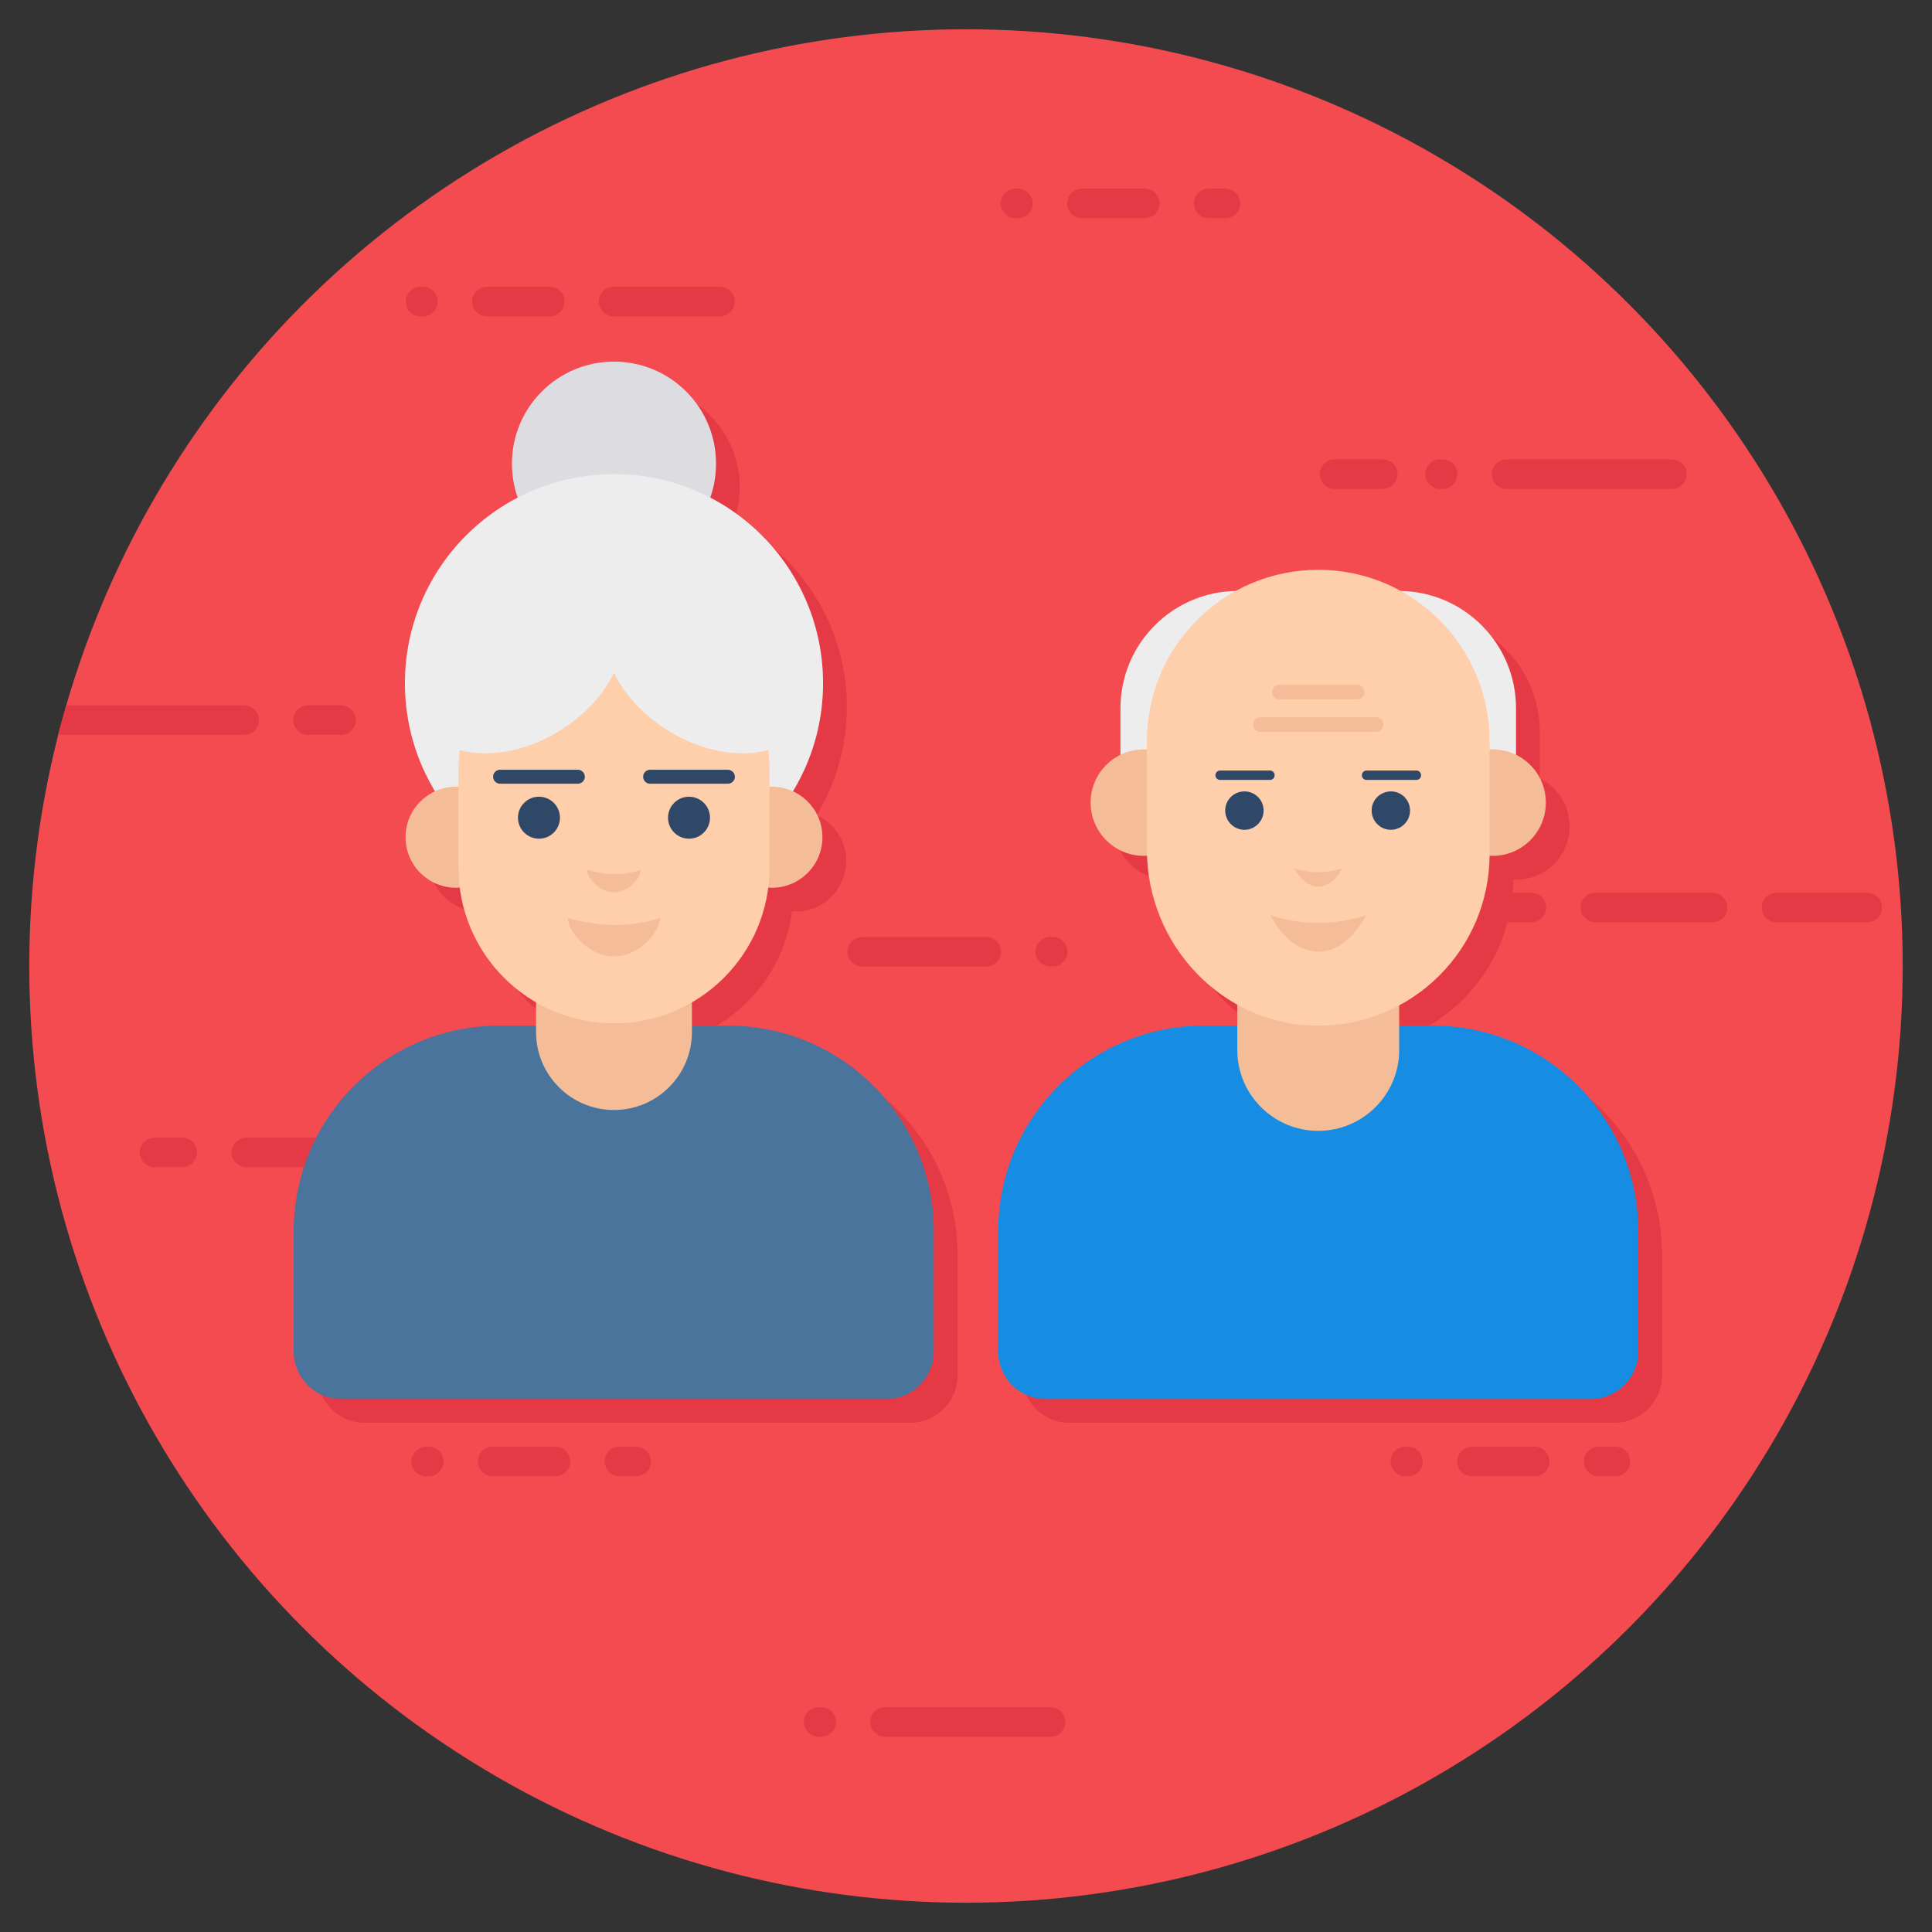 <svg xmlns="http://www.w3.org/2000/svg" enable-background="new 0 0 132 132" viewBox="0 0 132 132"><rect x="0" y="0" width="132" height="132" fill="#333333" stroke="none"/><circle cx="66" cy="66" r="64" fill="#F34B50"/><path fill="#E53946" d="M117.005 63.009h-8.007c-.558 0-1.01-.452-1.01-1.004 0-.558.452-1.01 1.01-1.01h8.007c.558 0 1.01.452 1.01 1.01C118.015 62.556 117.563 63.009 117.005 63.009zM120.365 62.004c0-.558.452-1.01 1.004-1.01h6.209c.552 0 1.004.452 1.004 1.01 0 .552-.452 1.004-1.004 1.004h-6.209C120.817 63.009 120.365 62.556 120.365 62.004zM105.638 62.004c0 .552-.452 1.004-1.01 1.004h-1.897c-.552 0-1.01-.452-1.01-1.004 0-.558.458-1.01 1.01-1.01h1.897C105.186 60.994 105.638 61.446 105.638 62.004zM24.83 79.744h-8.007c-.558 0-1.01-.452-1.01-1.004 0-.558.452-1.01 1.01-1.01h8.007c.558 0 1.01.452 1.01 1.01C25.84 79.292 25.388 79.744 24.83 79.744zM13.463 78.739c0 .552-.452 1.004-1.01 1.004h-1.897c-.552 0-1.01-.452-1.01-1.004 0-.558.458-1.01 1.01-1.01h1.897C13.011 77.729 13.463 78.181 13.463 78.739zM54.923 117.651c0-.552.452-1.01 1.005-1.01h.176c.552 0 1.01.458 1.01 1.01 0 .552-.458 1.01-1.01 1.01h-.176C55.376 118.661 54.923 118.203 54.923 117.651zM21.047 48.19h2.256c.552 0 1.004.452 1.004 1.01 0 .552-.452 1.004-1.004 1.004h-2.256c-.552 0-1.004-.452-1.004-1.004C20.042 48.642 20.494 48.19 21.047 48.19zM16.682 50.205c.552 0 1.01-.452 1.01-1.004 0-.558-.458-1.01-1.01-1.01H4.53c-.194.669-.389 1.337-.562 2.015H16.682zM57.908 65.026c0-.558.458-1.01 1.01-1.01h8.47c.558 0 1.01.452 1.01 1.01 0 .552-.452 1.004-1.01 1.004h-8.47C58.366 66.03 57.908 65.578 57.908 65.026zM59.464 117.651c0-.552.452-1.01 1.004-1.01h11.308c.558 0 1.01.458 1.01 1.01 0 .552-.452 1.01-1.01 1.01H60.468C59.916 118.661 59.464 118.203 59.464 117.651zM71.753 64.015h.176c.552 0 1.01.452 1.01 1.01 0 .552-.458 1.004-1.01 1.004h-.176c-.552 0-1.004-.452-1.004-1.004C70.749 64.468 71.201 64.015 71.753 64.015zM28.113 99.853c0-.552.452-1.01 1.01-1.01h.17c.558 0 1.01.458 1.01 1.01 0 .552-.452 1.01-1.01 1.01H29.123C28.565 100.863 28.113 100.405 28.113 99.853zM32.653 99.853c0-.552.452-1.01 1.01-1.01h4.288c.552 0 1.01.458 1.01 1.01 0 .552-.458 1.01-1.01 1.01h-4.288C33.106 100.863 32.653 100.405 32.653 99.853zM41.312 99.853c0-.552.452-1.01 1.004-1.01h1.145c.558 0 1.01.458 1.01 1.01 0 .552-.452 1.01-1.01 1.01h-1.145C41.764 100.863 41.312 100.405 41.312 99.853zM95.016 99.853c0-.552.452-1.01 1.01-1.01h.17c.558 0 1.01.458 1.01 1.01 0 .552-.452 1.01-1.01 1.01h-.17C95.468 100.863 95.016 100.405 95.016 99.853zM99.557 99.853c0-.552.452-1.01 1.01-1.01h4.288c.552 0 1.01.458 1.01 1.01 0 .552-.458 1.01-1.01 1.01h-4.288C100.009 100.863 99.557 100.405 99.557 99.853zM108.215 99.853c0-.552.452-1.01 1.004-1.01h1.145c.558 0 1.01.458 1.01 1.01 0 .552-.452 1.01-1.01 1.01h-1.145C108.667 100.863 108.215 100.405 108.215 99.853zM27.72 20.605c0-.552.452-1.01 1.01-1.01h.17c.558 0 1.01.458 1.01 1.01 0 .552-.452 1.01-1.01 1.01H28.73C28.172 21.615 27.72 21.157 27.72 20.605zM32.261 20.605c0-.552.452-1.01 1.01-1.01h4.288c.552 0 1.01.458 1.01 1.01 0 .552-.458 1.01-1.01 1.01H33.271C32.713 21.615 32.261 21.157 32.261 20.605zM40.919 20.605c0-.552.452-1.01 1.004-1.01h7.27c.558 0 1.01.458 1.01 1.01 0 .552-.452 1.01-1.01 1.01h-7.27C41.372 21.615 40.919 21.157 40.919 20.605zM97.38 32.395c0-.552.452-1.01 1.005-1.01h.176c.552 0 1.01.458 1.01 1.01 0 .552-.458 1.01-1.01 1.01h-.176C97.832 33.405 97.38 32.947 97.38 32.395zM90.179 32.395c0-.552.452-1.01 1.005-1.01h3.289c.552 0 1.01.458 1.01 1.01 0 .552-.458 1.01-1.01 1.01h-3.289C90.631 33.405 90.179 32.947 90.179 32.395zM101.921 32.395c0-.552.452-1.01 1.004-1.01h11.308c.558 0 1.01.458 1.01 1.01 0 .552-.452 1.01-1.01 1.01h-11.308C102.373 33.405 101.921 32.947 101.921 32.395zM68.374 13.9c0-.552.452-1.01 1.01-1.01h.17c.558 0 1.01.458 1.01 1.01 0 .552-.452 1.01-1.01 1.01H69.385C68.827 14.911 68.374 14.452 68.374 13.9zM72.915 13.9c0-.552.452-1.01 1.01-1.01h4.288c.552 0 1.01.458 1.01 1.01 0 .552-.458 1.01-1.01 1.01H73.925C73.367 14.911 72.915 14.452 72.915 13.9zM81.573 13.9c0-.552.452-1.01 1.004-1.01h1.145c.558 0 1.01.458 1.01 1.01 0 .552-.452 1.01-1.01 1.01h-1.145C82.026 14.911 81.573 14.452 81.573 13.9zM113.556 93.97v-8.221c0-7.76-6.29-14.05-14.05-14.05H83.874c-7.76 0-14.05 6.29-14.05 14.05v8.221c0 1.789 1.451 3.24 3.24 3.24h37.252C112.105 97.21 113.556 95.759 113.556 93.97z"/><path fill="#E53946" d="M97.222 60.417v12.936c0 3.055-2.477 5.532-5.532 5.532h-0c-3.055 0-5.532-2.477-5.532-5.532v-12.936H97.222zM105.203 50.016v4.675h-8.018V41.998h0C101.613 41.998 105.203 45.588 105.203 50.016zM78.178 50.016v4.675h8.018V41.998h-0C81.767 41.998 78.178 45.588 78.178 50.016z"/><path fill="#E53946" d="M107.241 56.462c0 2.007-1.63 3.638-3.638 3.638-2.007 0-3.638-1.631-3.638-3.638 0-2.017 1.63-3.638 3.638-3.638C105.61 52.824 107.241 54.445 107.241 56.462zM83.416 56.462c0 2.007-1.63 3.638-3.638 3.638-2.007 0-3.638-1.631-3.638-3.638 0-2.017 1.63-3.638 3.638-3.638C81.785 52.824 83.416 54.445 83.416 56.462z"/><path fill="#E53946" d="M79.984,52.26v7.426c0,6.46,5.101,11.931,11.561,12.012
				c3.29,0.041,6.274-1.276,8.424-3.426c2.118-2.117,3.427-5.043,3.427-8.284v-7.728
				c0-6.465-5.241-11.706-11.706-11.706h-0C85.225,40.554,79.984,45.795,79.984,52.26z"/><path fill="#E53946" d="M97.962 57.001c0 .727-.589 1.316-1.307 1.316-.727 0-1.316-.589-1.316-1.316 0-.727.589-1.307 1.316-1.307C97.373 55.694 97.962 56.274 97.962 57.001zM98.717 54.596c0 .17-.145.315-.315.315h-3.418c-.17 0-.315-.145-.315-.315 0-.182.146-.327.315-.327h3.418C98.572 54.268 98.717 54.414 98.717 54.596zM87.957 57.001c0 .727-.589 1.316-1.307 1.316-.727 0-1.316-.589-1.316-1.316 0-.727.589-1.307 1.316-1.307C87.368 55.694 87.957 56.274 87.957 57.001zM88.712 54.596c0 .17-.145.315-.315.315h-3.418c-.17 0-.315-.145-.315-.315 0-.182.146-.327.315-.327h3.418C88.567 54.268 88.712 54.414 88.712 54.596zM88.418 64.157c.81 1.517 1.971 2.489 3.28 2.489 1.3 0 2.456-.972 3.265-2.489C92.781 64.851 90.599 64.851 88.418 64.157zM90.054 60.953c.405.759.986 1.245 1.64 1.245.65 0 1.228-.486 1.632-1.245C92.236 61.3 91.145 61.3 90.054 60.953zM88.535 48.896c0-.265.226-.491.491-.491h5.328c.264 0 .491.227.491.491 0 .283-.227.51-.491.51H89.026C88.762 49.406 88.535 49.18 88.535 48.896zM87.232 51.12c0-.265.226-.491.491-.491h7.934c.264 0 .491.227.491.491 0 .283-.227.51-.491.51H87.723C87.459 51.63 87.232 51.403 87.232 51.12zM50.546 33.306c0 3.849-3.121 6.976-6.976 6.976-3.849 0-6.97-3.127-6.97-6.976 0-3.854 3.121-6.976 6.97-6.976C47.425 26.33 50.546 29.451 50.546 33.306z"/><circle cx="43.574" cy="48.303" r="14.284" fill="#E53946"/><path fill="#E53946" d="M65.424,93.97v-8.221c0-7.76-6.29-14.05-14.05-14.05H35.742
				c-7.76,0-14.05,6.29-14.05,14.05v8.221c0,1.789,1.451,3.24,3.24,3.24H62.184
				C63.973,97.21,65.424,95.759,65.424,93.97z"/><path fill="#E53946" d="M48.899,63.451v8.684c0,2.941-2.382,5.328-5.328,5.328
				c-2.941,0-5.323-2.387-5.323-5.328v-8.684H48.899z"/><circle cx="54.363" cy="58.825" r="3.452" fill="#E53946"/><circle cx="32.784" cy="58.825" r="3.452" fill="#E53946"/><path fill="#E53946" d="M54.201,54.26v6.651c0,5.869-4.758,10.627-10.627,10.627h-0
				c-5.869,0-10.627-4.758-10.627-10.627v-6.651c0-5.869,4.758-10.627,10.627-10.627h0
				C49.443,43.633,54.201,48.391,54.201,54.26z"/><circle cx="48.699" cy="57.492" r="1.434" fill="#E53946"/><path fill="#E53946" d="M51.833,54.694c0,0.262-0.216,0.477-0.477,0.477h-5.314
					c-0.267,0-0.477-0.215-0.477-0.477s0.21-0.477,0.477-0.477h5.314
					C51.618,54.217,51.833,54.432,51.833,54.694z"/><circle cx="38.448" cy="57.492" r="1.434" fill="#E53946"/><path fill="#E53946" d="M41.582 54.694c0 .262-.216.477-.477.477H35.791c-.267 0-.477-.215-.477-.477s.21-.477.477-.477h5.314C41.366 54.217 41.582 54.432 41.582 54.694zM45.409 61.057c0 .525-.822 1.529-1.835 1.529-1.014 0-1.835-1.004-1.835-1.529C43.038 61.431 44.261 61.431 45.409 61.057zM46.731 64.34c0 .904-1.414 2.631-3.158 2.631s-3.158-1.728-3.158-2.631C42.651 64.984 44.757 64.984 46.731 64.34zM56.641 51.064c-1.571 2.513-5.781 2.723-9.407.456-3.625-2.267-5.288-6.148-3.717-8.662 1.575-2.519 5.793-2.724 9.418-.457C56.561 44.669 58.216 48.545 56.641 51.064z"/><path fill="#E53946" d="M30.506,51.064c1.571,2.513,5.781,2.723,9.407,0.456
					c3.625-2.267,5.288-6.148,3.717-8.662c-1.575-2.519-5.793-2.724-9.418-0.457
					C30.586,44.669,28.931,48.545,30.506,51.064z"/><g><path fill="#168DE2" d="M111.932,92.346v-8.221c0-7.76-6.29-14.05-14.05-14.05H82.25
				c-7.76,0-14.05,6.29-14.05,14.05v8.221c0,1.789,1.451,3.24,3.24,3.24h37.252
				C110.481,95.586,111.932,94.135,111.932,92.346z"/><path fill="#F4BD98" d="M95.598,58.794v12.936c0,3.055-2.477,5.532-5.532,5.532h-0
				c-3.055,0-5.532-2.477-5.532-5.532v-12.936H95.598z"/><path fill="#EDEDED" d="M103.579 48.392v4.675h-8.018V40.375h0C99.989 40.375 103.579 43.964 103.579 48.392zM76.554 48.392v4.675h8.018V40.375h-0C80.144 40.375 76.554 43.964 76.554 48.392z"/><path fill="#F4BD98" d="M105.617 54.838c0 2.007-1.63 3.638-3.638 3.638-2.007 0-3.638-1.631-3.638-3.638 0-2.017 1.63-3.638 3.638-3.638C103.986 51.2 105.617 52.821 105.617 54.838zM81.792 54.838c0 2.007-1.63 3.638-3.638 3.638-2.007 0-3.638-1.631-3.638-3.638 0-2.017 1.63-3.638 3.638-3.638C80.162 51.2 81.792 52.821 81.792 54.838z"/><path fill="#FFCEAB" d="M78.361,50.636v7.426c0,6.46,5.101,11.931,11.561,12.012
				c3.29,0.041,6.274-1.276,8.424-3.426c2.118-2.117,3.427-5.043,3.427-8.284v-7.728
				c0-6.465-5.241-11.706-11.706-11.706h-0C83.602,38.93,78.361,44.171,78.361,50.636z"/><path fill="#2F4867" d="M96.338 55.378c0 .727-.589 1.316-1.307 1.316-.727 0-1.316-.589-1.316-1.316 0-.727.589-1.307 1.316-1.307C95.75 54.07 96.338 54.651 96.338 55.378zM97.093 52.972c0 .17-.145.315-.315.315h-3.418c-.17 0-.315-.145-.315-.315 0-.182.146-.327.315-.327h3.418C96.948 52.644 97.093 52.79 97.093 52.972zM86.333 55.378c0 .727-.589 1.316-1.307 1.316-.727 0-1.316-.589-1.316-1.316 0-.727.589-1.307 1.316-1.307C85.745 54.07 86.333 54.651 86.333 55.378zM87.088 52.972c0 .17-.145.315-.315.315h-3.418c-.17 0-.315-.145-.315-.315 0-.182.146-.327.315-.327h3.418C86.943 52.644 87.088 52.79 87.088 52.972z"/><path fill="#F4BD98" d="M86.794 62.533c.81 1.517 1.971 2.489 3.28 2.489 1.3 0 2.456-.972 3.264-2.489C91.157 63.227 88.976 63.227 86.794 62.533zM88.43 59.329c.405.759.986 1.245 1.64 1.245.65 0 1.228-.486 1.632-1.245C90.612 59.676 89.521 59.676 88.43 59.329zM86.912 47.273c0-.265.226-.491.491-.491h5.328c.264 0 .491.227.491.491 0 .283-.227.51-.491.51h-5.328C87.138 47.783 86.912 47.556 86.912 47.273zM85.608 49.496c0-.265.226-.491.491-.491h7.934c.264 0 .491.227.491.491 0 .283-.227.51-.491.51h-7.934C85.835 50.006 85.608 49.779 85.608 49.496z"/><path fill="#DDDCE0" d="M48.923,31.682c0,3.849-3.121,6.976-6.976,6.976
				c-3.849,0-6.97-3.127-6.97-6.976c0-3.854,3.121-6.976,6.97-6.976
				C45.801,24.706,48.923,27.827,48.923,31.682z"/><circle cx="41.95" cy="46.679" r="14.284" fill="#EDEDED"/><path fill="#4A749B" d="M63.8,92.346v-8.221c0-7.76-6.29-14.05-14.05-14.05H34.118
				c-7.76,0-14.05,6.29-14.05,14.05v8.221c0,1.789,1.451,3.24,3.24,3.24h37.252
				C62.349,95.586,63.8,94.135,63.8,92.346z"/><path fill="#F4BD98" d="M47.275,61.827v8.684c0,2.941-2.382,5.328-5.328,5.328
				c-2.941,0-5.323-2.387-5.323-5.328V61.827H47.275z"/><circle cx="52.739" cy="57.202" r="3.452" fill="#F4BD98"/><circle cx="31.16" cy="57.202" r="3.452" fill="#F4BD98"/><path fill="#FFCEAB" d="M52.577,52.636v6.651c0,5.869-4.758,10.627-10.627,10.627h-0
				c-5.869,0-10.627-4.758-10.627-10.627v-6.651c0-5.869,4.758-10.627,10.627-10.627h0
				C47.819,42.009,52.577,46.767,52.577,52.636z"/><circle cx="47.075" cy="55.868" r="1.434" fill="#2F4867"/><path fill="#2F4867" d="M50.21,53.07c0,0.262-0.216,0.477-0.477,0.477h-5.314
					c-0.267,0-0.477-0.215-0.477-0.477s0.21-0.477,0.477-0.477h5.314
					C49.994,52.593,50.21,52.808,50.21,53.07z"/><circle cx="36.824" cy="55.868" r="1.434" fill="#2F4867"/><path fill="#2F4867" d="M39.958,53.07c0,0.262-0.216,0.477-0.477,0.477h-5.314
					c-0.267,0-0.477-0.215-0.477-0.477s0.21-0.477,0.477-0.477h5.314
					C39.743,52.593,39.958,52.808,39.958,53.07z"/><path fill="#F4BD98" d="M43.785 59.434c0 .525-.822 1.529-1.835 1.529-1.014 0-1.835-1.004-1.835-1.529C41.414 59.808 42.637 59.808 43.785 59.434zM45.108 62.716c0 .904-1.414 2.631-3.158 2.631s-3.158-1.728-3.158-2.631C41.028 63.36 43.133 63.36 45.108 62.716z"/><path fill="#EDEDED" d="M55.017,49.441c-1.571,2.513-5.781,2.723-9.407,0.456
					c-3.625-2.267-5.288-6.148-3.717-8.662c1.575-2.519,5.793-2.724,9.418-0.457
					C54.937,43.045,56.592,46.922,55.017,49.441z"/><path fill="#EDEDED" d="M28.882,49.441c1.571,2.513,5.781,2.723,9.407,0.456
					c3.625-2.267,5.288-6.148,3.717-8.662c-1.575-2.519-5.793-2.724-9.418-0.457
					C28.962,43.045,27.307,46.922,28.882,49.441z"/></g></svg>